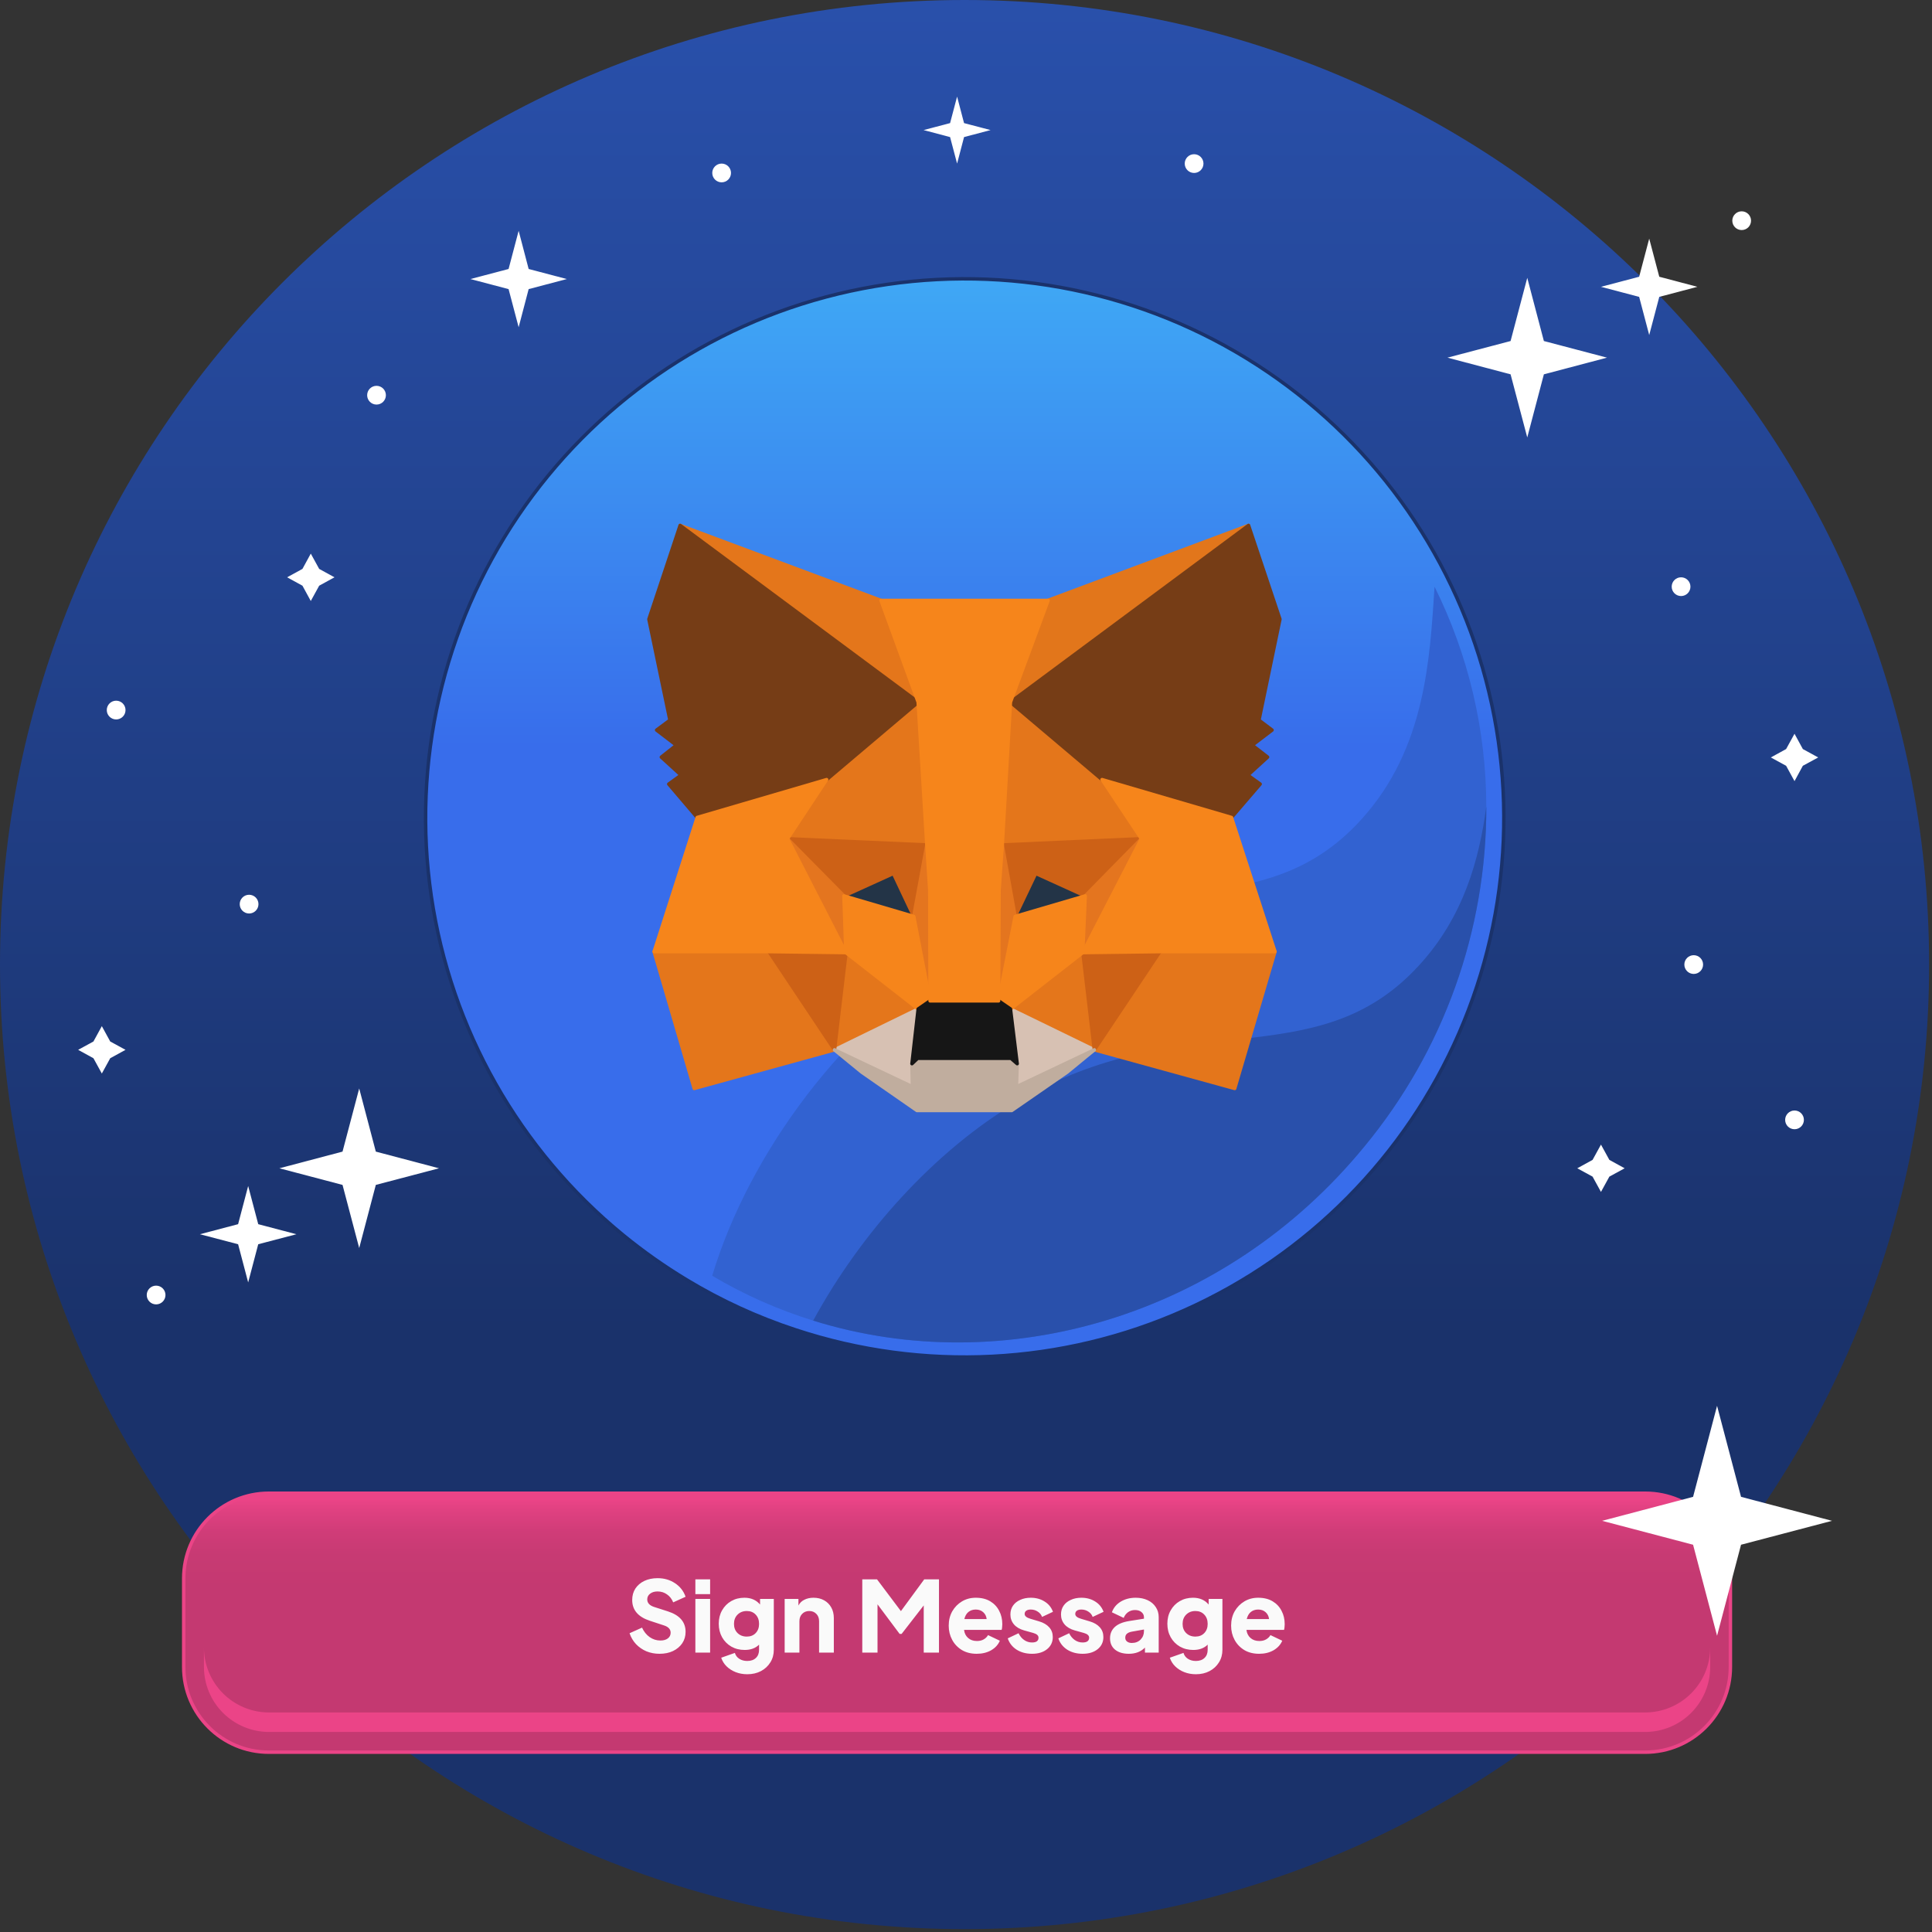 <svg viewBox="0 0 336 336" fill="none" xmlns="http://www.w3.org/2000/svg">
<rect x="0" y="0" width="336" height="336" fill="#333333" stroke="none"/>
<g clip-path="url(#clip0_902_62)">
<path d="M335.5 167.75C335.5 75.104 260.396 0 167.75 0C75.104 0 0 75.104 0 167.75C0 260.396 75.104 335.5 167.75 335.5C260.396 335.5 335.5 260.396 335.5 167.75Z" fill="url(#paint0_linear_902_62)"/>
<path d="M108.371 214.79C111.849 217.635 115.525 220.228 119.371 222.55C125.353 226.172 131.727 229.1 138.371 231.28C160.571 238.612 184.708 237.386 206.05 227.842C227.393 218.299 244.399 201.126 253.735 179.692C263.072 158.258 264.063 134.11 256.516 111.983C248.969 89.856 233.427 71.346 212.94 60.085C192.452 48.823 168.496 45.622 145.77 51.109C123.044 56.596 103.188 70.376 90.096 89.745C77.004 109.114 71.621 132.676 75.001 155.809C78.382 178.942 90.284 199.978 108.371 214.79Z" fill="url(#paint1_linear_902_62)" stroke="#1A326B" stroke-width="0.6" stroke-miterlimit="10"/>
<path d="M123.859 221.87C129.387 225.149 135.281 227.767 141.419 229.67C174.559 239.99 212.999 229.07 237.309 199.36C251.047 182.734 258.539 161.828 258.489 140.26C258.466 126.995 255.386 113.913 249.489 102.03C248.659 114.44 247.999 130.17 236.719 142.55C218.719 162.4 195.819 149.09 166.799 166.33C146.999 178.05 130.339 200.4 123.859 221.87Z" fill="#3262D1"/>
<path d="M141.422 229.67C174.562 239.99 213.002 229.07 237.312 199.36C251.049 182.733 258.542 161.827 258.492 140.26C257.242 149.6 254.492 159.46 246.862 167.81C228.812 187.66 205.962 174.35 176.942 191.59C162.562 200.13 149.802 214.3 141.422 229.67Z" fill="#2950AB"/>
<path d="M217.139 91.38L174.309 123.19L182.229 104.42L217.139 91.38Z" fill="#E2761B" stroke="#E2761B" stroke-width="0.6" stroke-linecap="round" stroke-linejoin="round"/>
<path d="M118.281 91.38L160.761 123.49L153.221 104.42L118.281 91.38Z" fill="#E4761B" stroke="#E4761B" stroke-width="0.6" stroke-linecap="round" stroke-linejoin="round"/>
<path d="M201.73 165.11L190.32 182.58L214.73 189.3L221.74 165.5L201.73 165.11Z" fill="#E4761B" stroke="#E4761B" stroke-width="0.6" stroke-linecap="round" stroke-linejoin="round"/>
<path d="M113.762 165.5L120.732 189.3L145.132 182.58L133.732 165.11L113.762 165.5Z" fill="#E4761B" stroke="#E4761B" stroke-width="0.6" stroke-linecap="round" stroke-linejoin="round"/>
<path d="M143.761 135.58L136.961 145.87L161.191 146.95L160.331 120.91L143.761 135.58Z" fill="#E4761B" stroke="#E4761B" stroke-width="0.6" stroke-linecap="round" stroke-linejoin="round"/>
<path d="M191.659 135.58L174.869 120.61L174.309 146.95L198.499 145.87L191.659 135.58Z" fill="#E4761B" stroke="#E4761B" stroke-width="0.6" stroke-linecap="round" stroke-linejoin="round"/>
<path d="M145.129 182.58L159.679 175.48L147.109 165.67L145.129 182.58Z" fill="#E4761B" stroke="#E4761B" stroke-width="0.6" stroke-linecap="round" stroke-linejoin="round"/>
<path d="M175.73 175.48L190.32 182.58L188.3 165.67L175.73 175.48Z" fill="#E4761B" stroke="#E4761B" stroke-width="0.6" stroke-linecap="round" stroke-linejoin="round"/>
<path d="M190.32 182.58L175.73 175.48L176.9 184.99L176.77 189L190.32 182.58Z" fill="#D7C1B3" stroke="#D7C1B3" stroke-width="0.6" stroke-linecap="round" stroke-linejoin="round"/>
<path d="M145.129 182.58L158.689 189L158.599 184.99L159.679 175.48L145.129 182.58Z" fill="#D7C1B3" stroke="#D7C1B3" stroke-width="0.6" stroke-linecap="round" stroke-linejoin="round"/>
<path d="M158.91 159.38L146.77 155.81L155.33 151.9L158.91 159.38Z" fill="#233447" stroke="#233447" stroke-width="0.6" stroke-linecap="round" stroke-linejoin="round"/>
<path d="M176.512 159.38L180.082 151.9L188.692 155.81L176.512 159.38Z" fill="#233447" stroke="#233447" stroke-width="0.6" stroke-linecap="round" stroke-linejoin="round"/>
<path d="M145.13 182.58L147.2 165.11L133.73 165.5L145.13 182.58Z" fill="#CD6116" stroke="#CD6116" stroke-width="0.6" stroke-linecap="round" stroke-linejoin="round"/>
<path d="M188.262 165.11L190.322 182.58L201.732 165.5L188.262 165.11Z" fill="#CD6116" stroke="#CD6116" stroke-width="0.6" stroke-linecap="round" stroke-linejoin="round"/>
<path d="M198.499 145.87L174.309 146.95L176.549 159.38L180.119 151.9L188.729 155.81L198.499 145.87Z" fill="#CD6116" stroke="#CD6116" stroke-width="0.6" stroke-linecap="round" stroke-linejoin="round"/>
<path d="M146.771 155.81L155.381 151.9L158.911 159.38L161.191 146.95L136.961 145.87L146.771 155.81Z" fill="#CD6116" stroke="#CD6116" stroke-width="0.6" stroke-linecap="round" stroke-linejoin="round"/>
<path d="M136.961 145.87L147.111 165.67L146.771 155.81L136.961 145.87Z" fill="#E4751F" stroke="#E4751F" stroke-width="0.6" stroke-linecap="round" stroke-linejoin="round"/>
<path d="M188.731 155.81L188.301 165.67L198.501 145.87L188.731 155.81Z" fill="#E4751F" stroke="#E4751F" stroke-width="0.6" stroke-linecap="round" stroke-linejoin="round"/>
<path d="M161.19 146.95L158.91 159.38L161.75 174.06L162.39 154.74L161.19 146.95Z" fill="#E4751F" stroke="#E4751F" stroke-width="0.6" stroke-linecap="round" stroke-linejoin="round"/>
<path d="M174.308 146.95L173.148 154.69L173.668 174.06L176.548 159.38L174.308 146.95Z" fill="#E4751F" stroke="#E4751F" stroke-width="0.6" stroke-linecap="round" stroke-linejoin="round"/>
<path d="M176.552 159.38L173.672 174.06L175.732 175.48L188.302 165.67L188.732 155.81L176.552 159.38Z" fill="#F6851B" stroke="#F6851B" stroke-width="0.6" stroke-linecap="round" stroke-linejoin="round"/>
<path d="M146.77 155.81L147.11 165.67L159.68 175.48L161.75 174.06L158.91 159.38L146.77 155.81Z" fill="#F6851B" stroke="#F6851B" stroke-width="0.6" stroke-linecap="round" stroke-linejoin="round"/>
<path d="M176.769 189L176.899 184.99L175.819 184.05H159.589L158.599 184.99L158.689 189L145.129 182.58L149.869 186.46L159.469 193.13H175.949L185.589 186.46L190.319 182.58L176.769 189Z" fill="#C0AD9E" stroke="#C0AD9E" stroke-width="0.6" stroke-linecap="round" stroke-linejoin="round"/>
<path d="M175.732 175.48L173.672 174.06H161.752L159.682 175.48L158.602 184.99L159.592 184.05H175.822L176.902 184.99L175.732 175.48Z" fill="#161616" stroke="#161616" stroke-width="0.6" stroke-linecap="round" stroke-linejoin="round"/>
<path d="M218.95 125.25L222.6 107.69L217.14 91.38L175.73 122.11L191.66 135.58L214.17 142.17L219.16 136.36L217.01 134.81L220.45 131.67L217.78 129.6L221.23 126.97L218.95 125.25Z" fill="#763D16" stroke="#763D16" stroke-width="0.6" stroke-linecap="round" stroke-linejoin="round"/>
<path d="M112.852 107.69L116.512 125.25L114.192 126.97L117.632 129.6L115.012 131.67L118.452 134.81L116.302 136.36L121.252 142.17L143.762 135.58L159.682 122.11L118.282 91.38L112.852 107.69Z" fill="#763D16" stroke="#763D16" stroke-width="0.6" stroke-linecap="round" stroke-linejoin="round"/>
<path d="M214.171 142.17L191.661 135.58L198.501 145.87L188.301 165.67L201.731 165.5H221.741L214.171 142.17Z" fill="#F6851B" stroke="#F6851B" stroke-width="0.6" stroke-linecap="round" stroke-linejoin="round"/>
<path d="M143.762 135.58L121.252 142.17L113.762 165.5H133.732L147.112 165.67L136.962 145.87L143.762 135.58Z" fill="#F6851B" stroke="#F6851B" stroke-width="0.6" stroke-linecap="round" stroke-linejoin="round"/>
<path d="M174.309 146.95L175.729 122.11L182.279 104.42H153.219L159.679 122.11L161.189 146.95L161.699 154.78L161.749 174.06H173.669L173.749 154.78L174.309 146.95Z" fill="#F6851B" stroke="#F6851B" stroke-width="0.6" stroke-linecap="round" stroke-linejoin="round"/>
<path d="M90.199 56.91L88.449 50.28L81.809 48.53L88.449 46.78L90.199 40.14L91.939 46.78L98.579 48.53L91.939 50.28L90.199 56.91Z" fill="white"/>
<path d="M166.451 28.45L165.231 23.84L160.621 22.62L165.231 21.41L166.451 16.8L167.661 21.41L172.271 22.62L167.661 23.84L166.451 28.45Z" fill="white"/>
<path d="M286.119 259.69H46.769C38.584 259.69 31.949 266.326 31.949 274.51V289.91C31.949 298.095 38.584 304.73 46.769 304.73H286.119C294.304 304.73 300.939 298.095 300.939 289.91V274.51C300.939 266.326 294.304 259.69 286.119 259.69Z" fill="url(#paint2_linear_902_62)" stroke="#EB4487" stroke-width="0.6" stroke-miterlimit="10"/>
<path d="M297.429 286.51V289.9C297.426 292.899 296.234 295.774 294.113 297.894C291.993 300.015 289.118 301.207 286.119 301.21H46.779C43.78 301.207 40.905 300.015 38.784 297.894C36.664 295.774 35.471 292.899 35.469 289.9V286.51C35.471 289.509 36.664 292.384 38.784 294.504C40.905 296.625 43.78 297.817 46.779 297.82H286.119C289.117 297.814 291.99 296.621 294.11 294.501C296.23 292.381 297.423 289.508 297.429 286.51Z" fill="#EB4487"/>
<path d="M114.685 287.615C115.585 287.615 116.372 287.456 117.044 287.137C117.728 286.806 118.264 286.356 118.652 285.786C119.039 285.204 119.233 284.543 119.233 283.802C119.233 282.092 118.213 280.906 116.172 280.245L113.727 279.459C112.952 279.196 112.564 278.763 112.564 278.159C112.564 277.749 112.729 277.418 113.06 277.167C113.391 276.905 113.824 276.774 114.36 276.774C114.975 276.774 115.522 276.945 116.001 277.287C116.48 277.618 116.839 278.079 117.079 278.672L119.233 277.697C118.88 276.694 118.264 275.908 117.386 275.338C116.52 274.756 115.511 274.465 114.36 274.465C113.493 274.465 112.724 274.625 112.051 274.944C111.39 275.263 110.871 275.708 110.495 276.278C110.13 276.848 109.948 277.509 109.948 278.262C109.948 279.994 110.968 281.197 113.009 281.87L115.505 282.691C116.258 282.941 116.634 283.363 116.634 283.956C116.634 284.366 116.469 284.697 116.138 284.948C115.819 285.187 115.391 285.307 114.856 285.307C114.172 285.307 113.545 285.107 112.975 284.708C112.416 284.309 111.977 283.762 111.658 283.067L109.486 284.041C109.737 284.771 110.113 285.404 110.615 285.94C111.128 286.475 111.732 286.891 112.427 287.188C113.134 287.473 113.887 287.615 114.685 287.615ZM120.934 277.236H123.499V274.671H120.934V277.236ZM120.934 287.41H123.499V278.074H120.934V287.41ZM129.959 291.172C130.859 291.172 131.652 290.99 132.336 290.625C133.031 290.26 133.578 289.753 133.977 289.103C134.376 288.465 134.576 287.735 134.576 286.914V278.074H132.182V279.048C131.521 278.262 130.614 277.868 129.463 277.868C128.608 277.868 127.844 278.062 127.171 278.45C126.499 278.837 125.969 279.373 125.581 280.057C125.194 280.73 125 281.505 125 282.383C125 283.261 125.194 284.047 125.581 284.743C125.969 285.427 126.505 285.968 127.189 286.367C127.873 286.755 128.648 286.948 129.514 286.948C130.563 286.948 131.395 286.641 132.011 286.025V286.914C132.011 287.518 131.828 287.992 131.464 288.334C131.099 288.687 130.597 288.864 129.959 288.864C129.423 288.864 128.961 288.738 128.574 288.487C128.186 288.237 127.93 287.895 127.804 287.461L125.427 288.299C125.621 288.881 125.935 289.382 126.368 289.804C126.812 290.237 127.342 290.574 127.958 290.813C128.574 291.052 129.241 291.172 129.959 291.172ZM129.873 284.623C129.223 284.623 128.688 284.418 128.266 284.007C127.855 283.597 127.65 283.067 127.65 282.417C127.65 281.756 127.855 281.22 128.266 280.81C128.688 280.388 129.223 280.177 129.873 280.177C130.512 280.177 131.025 280.382 131.412 280.792C131.811 281.203 132.011 281.744 132.011 282.417C132.011 283.078 131.811 283.614 131.412 284.024C131.025 284.423 130.512 284.623 129.873 284.623ZM136.464 287.41H139.029V281.955C139.029 281.419 139.189 280.992 139.508 280.673C139.827 280.342 140.238 280.177 140.739 280.177C141.241 280.177 141.651 280.342 141.97 280.673C142.29 280.992 142.449 281.419 142.449 281.955V287.41H145.014V281.408C145.014 280.701 144.866 280.086 144.57 279.561C144.273 279.025 143.857 278.609 143.321 278.313C142.797 278.017 142.181 277.868 141.475 277.868C140.882 277.868 140.357 277.982 139.901 278.21C139.445 278.427 139.098 278.763 138.858 279.219V278.074H136.464V287.41ZM149.962 287.41H152.612V279.014L156.46 284.161H156.802L160.649 279.202V287.41H163.3V274.671H160.735L156.682 280.194L152.527 274.671H149.962V287.41ZM169.868 287.615C170.825 287.615 171.663 287.41 172.382 287C173.1 286.578 173.601 286.025 173.886 285.341L171.834 284.366C171.652 284.686 171.395 284.936 171.065 285.119C170.746 285.301 170.358 285.392 169.902 285.392C169.275 285.392 168.762 285.216 168.363 284.862C167.964 284.509 167.73 284.041 167.662 283.46H174.194C174.24 283.335 174.268 283.186 174.28 283.015C174.302 282.833 174.314 282.651 174.314 282.468C174.314 281.602 174.131 280.827 173.767 280.143C173.413 279.447 172.895 278.894 172.211 278.484C171.527 278.074 170.689 277.868 169.697 277.868C168.808 277.868 168.01 278.079 167.303 278.501C166.596 278.923 166.032 279.499 165.61 280.228C165.2 280.958 164.994 281.79 164.994 282.725C164.994 283.625 165.194 284.446 165.593 285.187C165.992 285.928 166.556 286.521 167.286 286.966C168.015 287.399 168.876 287.615 169.868 287.615ZM169.697 279.92C170.221 279.92 170.654 280.074 170.996 280.382C171.338 280.69 171.538 281.089 171.595 281.579H167.713C167.839 281.043 168.072 280.633 168.414 280.348C168.768 280.063 169.195 279.92 169.697 279.92ZM179.484 287.615C180.567 287.615 181.439 287.347 182.1 286.812C182.761 286.276 183.092 285.575 183.092 284.708C183.092 284.036 182.887 283.471 182.476 283.015C182.066 282.548 181.473 282.2 180.698 281.972L179.21 281.528C178.537 281.334 178.201 281.055 178.201 280.69C178.201 280.45 178.292 280.262 178.475 280.126C178.669 279.989 178.931 279.92 179.261 279.92C179.717 279.92 180.122 280.04 180.475 280.279C180.84 280.507 181.091 280.815 181.228 281.203L183.126 280.314C182.841 279.538 182.351 278.94 181.655 278.518C180.971 278.085 180.173 277.868 179.261 277.868C178.566 277.868 177.95 277.994 177.415 278.245C176.879 278.484 176.463 278.82 176.166 279.253C175.87 279.687 175.722 280.194 175.722 280.775C175.722 281.437 175.927 282.012 176.337 282.502C176.748 282.981 177.335 283.329 178.099 283.546L179.689 283.99C180.304 284.161 180.612 284.435 180.612 284.811C180.612 285.37 180.236 285.649 179.484 285.649C178.982 285.649 178.526 285.506 178.116 285.221C177.705 284.936 177.38 284.543 177.141 284.041L175.26 284.931C175.534 285.751 176.047 286.407 176.799 286.897C177.563 287.376 178.458 287.615 179.484 287.615ZM188.284 287.615C189.367 287.615 190.239 287.347 190.9 286.812C191.562 286.276 191.892 285.575 191.892 284.708C191.892 284.036 191.687 283.471 191.277 283.015C190.866 282.548 190.273 282.2 189.498 281.972L188.011 281.528C187.338 281.334 187.002 281.055 187.002 280.69C187.002 280.45 187.093 280.262 187.275 280.126C187.469 279.989 187.731 279.92 188.062 279.92C188.518 279.92 188.923 280.04 189.276 280.279C189.641 280.507 189.892 280.815 190.028 281.203L191.926 280.314C191.641 279.538 191.151 278.94 190.456 278.518C189.772 278.085 188.974 277.868 188.062 277.868C187.366 277.868 186.751 277.994 186.215 278.245C185.679 278.484 185.263 278.82 184.967 279.253C184.67 279.687 184.522 280.194 184.522 280.775C184.522 281.437 184.727 282.012 185.138 282.502C185.548 282.981 186.135 283.329 186.899 283.546L188.489 283.99C189.105 284.161 189.413 284.435 189.413 284.811C189.413 285.37 189.037 285.649 188.284 285.649C187.783 285.649 187.327 285.506 186.916 285.221C186.506 284.936 186.181 284.543 185.941 284.041L184.06 284.931C184.334 285.751 184.847 286.407 185.599 286.897C186.363 287.376 187.258 287.615 188.284 287.615ZM196.315 287.615C197.478 287.615 198.413 287.256 199.12 286.538V287.41H201.514V281.254C201.514 280.582 201.343 279.994 201.001 279.493C200.67 278.98 200.203 278.581 199.598 278.296C198.994 278.011 198.299 277.868 197.512 277.868C196.52 277.868 195.648 278.096 194.896 278.552C194.155 279.008 193.648 279.624 193.374 280.399L195.426 281.374C195.586 280.963 195.836 280.633 196.178 280.382C196.532 280.131 196.936 280.006 197.392 280.006C197.871 280.006 198.247 280.126 198.521 280.365C198.806 280.604 198.949 280.901 198.949 281.254V281.511L196.366 281.921C195.249 282.103 194.417 282.451 193.87 282.964C193.323 283.477 193.049 284.127 193.049 284.914C193.049 285.757 193.34 286.418 193.921 286.897C194.514 287.376 195.312 287.615 196.315 287.615ZM195.7 284.828C195.7 284.52 195.796 284.287 195.99 284.127C196.184 283.956 196.463 283.836 196.828 283.768L198.949 283.392V283.682C198.949 284.252 198.755 284.737 198.367 285.136C197.98 285.535 197.467 285.734 196.828 285.734C196.509 285.734 196.241 285.655 196.024 285.495C195.808 285.335 195.7 285.113 195.7 284.828ZM207.978 291.172C208.878 291.172 209.67 290.99 210.354 290.625C211.05 290.26 211.597 289.753 211.996 289.103C212.395 288.465 212.595 287.735 212.595 286.914V278.074H210.201V279.048C209.539 278.262 208.633 277.868 207.482 277.868C206.627 277.868 205.863 278.062 205.19 278.45C204.518 278.837 203.988 279.373 203.6 280.057C203.212 280.73 203.019 281.505 203.019 282.383C203.019 283.261 203.212 284.047 203.6 284.743C203.988 285.427 204.523 285.968 205.207 286.367C205.891 286.755 206.667 286.948 207.533 286.948C208.582 286.948 209.414 286.641 210.03 286.025V286.914C210.03 287.518 209.847 287.992 209.482 288.334C209.118 288.687 208.616 288.864 207.978 288.864C207.442 288.864 206.98 288.738 206.592 288.487C206.205 288.237 205.948 287.895 205.823 287.461L203.446 288.299C203.64 288.881 203.953 289.382 204.387 289.804C204.831 290.237 205.361 290.574 205.977 290.813C206.592 291.052 207.259 291.172 207.978 291.172ZM207.892 284.623C207.242 284.623 206.706 284.418 206.285 284.007C205.874 283.597 205.669 283.067 205.669 282.417C205.669 281.756 205.874 281.22 206.285 280.81C206.706 280.388 207.242 280.177 207.892 280.177C208.53 280.177 209.043 280.382 209.431 280.792C209.83 281.203 210.03 281.744 210.03 282.417C210.03 283.078 209.83 283.614 209.431 284.024C209.043 284.423 208.53 284.623 207.892 284.623ZM218.98 287.615C219.938 287.615 220.776 287.41 221.494 287C222.212 286.578 222.714 286.025 222.999 285.341L220.947 284.366C220.764 284.686 220.508 284.936 220.177 285.119C219.858 285.301 219.47 285.392 219.014 285.392C218.387 285.392 217.874 285.216 217.475 284.862C217.076 284.509 216.843 284.041 216.774 283.46H223.307C223.352 283.335 223.381 283.186 223.392 283.015C223.415 282.833 223.426 282.651 223.426 282.468C223.426 281.602 223.244 280.827 222.879 280.143C222.526 279.447 222.007 278.894 221.323 278.484C220.639 278.074 219.801 277.868 218.809 277.868C217.92 277.868 217.122 278.079 216.415 278.501C215.708 278.923 215.144 279.499 214.722 280.228C214.312 280.958 214.107 281.79 214.107 282.725C214.107 283.625 214.306 284.446 214.705 285.187C215.104 285.928 215.669 286.521 216.398 286.966C217.128 287.399 217.988 287.615 218.98 287.615ZM218.809 279.92C219.334 279.92 219.767 280.074 220.109 280.382C220.451 280.69 220.65 281.089 220.707 281.579H216.826C216.951 281.043 217.185 280.633 217.527 280.348C217.88 280.063 218.308 279.92 218.809 279.92Z" fill="#FAFAFA"/>
<path d="M298.619 284.48L294.449 268.65L278.629 264.49L294.449 260.32L298.619 244.49L302.789 260.32L318.609 264.49L302.789 268.65L298.619 284.48Z" fill="white"/>
<path d="M65.482 70.36C66.382 70.36 67.112 69.63 67.112 68.73C67.112 67.829 66.382 67.1 65.482 67.1C64.581 67.1 63.852 67.829 63.852 68.73C63.852 69.63 64.581 70.36 65.482 70.36Z" fill="white"/>
<path d="M125.501 31.71C126.401 31.71 127.131 30.98 127.131 30.08C127.131 29.18 126.401 28.45 125.501 28.45C124.601 28.45 123.871 29.18 123.871 30.08C123.871 30.98 124.601 31.71 125.501 31.71Z" fill="white"/>
<path d="M207.669 30.08C208.569 30.08 209.299 29.351 209.299 28.45C209.299 27.55 208.569 26.82 207.669 26.82C206.769 26.82 206.039 27.55 206.039 28.45C206.039 29.351 206.769 30.08 207.669 30.08Z" fill="white"/>
<path d="M292.36 103.66C293.261 103.66 293.99 102.931 293.99 102.03C293.99 101.13 293.261 100.4 292.36 100.4C291.46 100.4 290.73 101.13 290.73 102.03C290.73 102.931 291.46 103.66 292.36 103.66Z" fill="white"/>
<path d="M294.56 169.38C295.46 169.38 296.19 168.65 296.19 167.75C296.19 166.85 295.46 166.12 294.56 166.12C293.659 166.12 292.93 166.85 292.93 167.75C292.93 168.65 293.659 169.38 294.56 169.38Z" fill="white"/>
<path d="M312.091 196.39C312.991 196.39 313.721 195.66 313.721 194.76C313.721 193.86 312.991 193.13 312.091 193.13C311.191 193.13 310.461 193.86 310.461 194.76C310.461 195.66 311.191 196.39 312.091 196.39Z" fill="white"/>
<path d="M265.61 76.08L262.71 65.1L251.73 62.2L262.71 59.31L265.61 48.32L268.5 59.31L279.48 62.2L268.5 65.1L265.61 76.08Z" fill="white"/>
<path d="M286.82 58.27L285.07 51.63L278.43 49.88L285.07 48.13L286.82 41.5L288.57 48.13L295.2 49.88L288.57 51.63L286.82 58.27Z" fill="white"/>
<path d="M302.9 40.01C303.8 40.01 304.53 39.28 304.53 38.38C304.53 37.48 303.8 36.75 302.9 36.75C301.999 36.75 301.27 37.48 301.27 38.38C301.27 39.28 301.999 40.01 302.9 40.01Z" fill="white"/>
<path d="M62.47 217.05L59.57 206.07L48.59 203.18L59.57 200.28L62.47 189.3L65.36 200.28L76.35 203.18L65.36 206.07L62.47 217.05Z" fill="white"/>
<path d="M43.16 223.03L41.41 216.39L34.77 214.65L41.41 212.9L43.16 206.26L44.91 212.9L51.55 214.65L44.91 216.39L43.16 223.03Z" fill="white"/>
<path d="M27.149 226.85C28.05 226.85 28.779 226.12 28.779 225.22C28.779 224.32 28.05 223.59 27.149 223.59C26.249 223.59 25.52 224.32 25.52 225.22C25.52 226.12 26.249 226.85 27.149 226.85Z" fill="white"/>
<path d="M43.321 158.87C44.222 158.87 44.951 158.141 44.951 157.24C44.951 156.34 44.222 155.61 43.321 155.61C42.421 155.61 41.691 156.34 41.691 157.24C41.691 158.141 42.421 158.87 43.321 158.87Z" fill="white"/>
<path d="M20.2 125.12C21.101 125.12 21.83 124.391 21.83 123.49C21.83 122.59 21.101 121.86 20.2 121.86C19.3 121.86 18.57 122.59 18.57 123.49C18.57 124.391 19.3 125.12 20.2 125.12Z" fill="white"/>
<path d="M312.089 135.85L310.629 133.18L307.969 131.73L310.629 130.27L312.089 127.61L313.539 130.27L316.209 131.73L313.539 133.18L312.089 135.85Z" fill="white"/>
<path d="M17.71 186.7L16.25 184.04L13.59 182.58L16.25 181.13L17.71 178.46L19.17 181.13L21.83 182.58L19.17 184.04L17.71 186.7Z" fill="white"/>
<path d="M54.05 104.52L52.6 101.86L49.93 100.4L52.6 98.94L54.05 96.28L55.51 98.94L58.17 100.4L55.51 101.86L54.05 104.52Z" fill="white"/>
<path d="M278.429 207.29L276.969 204.63L274.309 203.18L276.969 201.72L278.429 199.06L279.889 201.72L282.549 203.18L279.889 204.63L278.429 207.29Z" fill="white"/>
</g>
<defs>
<linearGradient id="paint0_linear_902_62" x1="167.75" y1="0" x2="167.75" y2="335.5" gradientUnits="userSpaceOnUse">
<stop stop-color="#2950AB"/>
<stop offset="0.69" stop-color="#1A326B"/>
</linearGradient>
<linearGradient id="paint1_linear_902_62" x1="167.731" y1="46.65" x2="167.731" y2="167.3" gradientUnits="userSpaceOnUse">
<stop stop-color="#3FA9F5"/>
<stop offset="0.69" stop-color="#386DEB"/>
</linearGradient>
<linearGradient id="paint2_linear_902_62" x1="166.449" y1="260.76" x2="166.449" y2="283.33" gradientUnits="userSpaceOnUse">
<stop stop-color="#EB4487"/>
<stop offset="0.08" stop-color="#E04181"/>
<stop offset="0.25" stop-color="#D03C78"/>
<stop offset="0.43" stop-color="#C73A73"/>
<stop offset="0.69" stop-color="#C43971"/>
</linearGradient>
<clipPath id="clip0_902_62">
<rect width="335.5" height="335.5" fill="white"/>
</clipPath>
</defs>
</svg>
